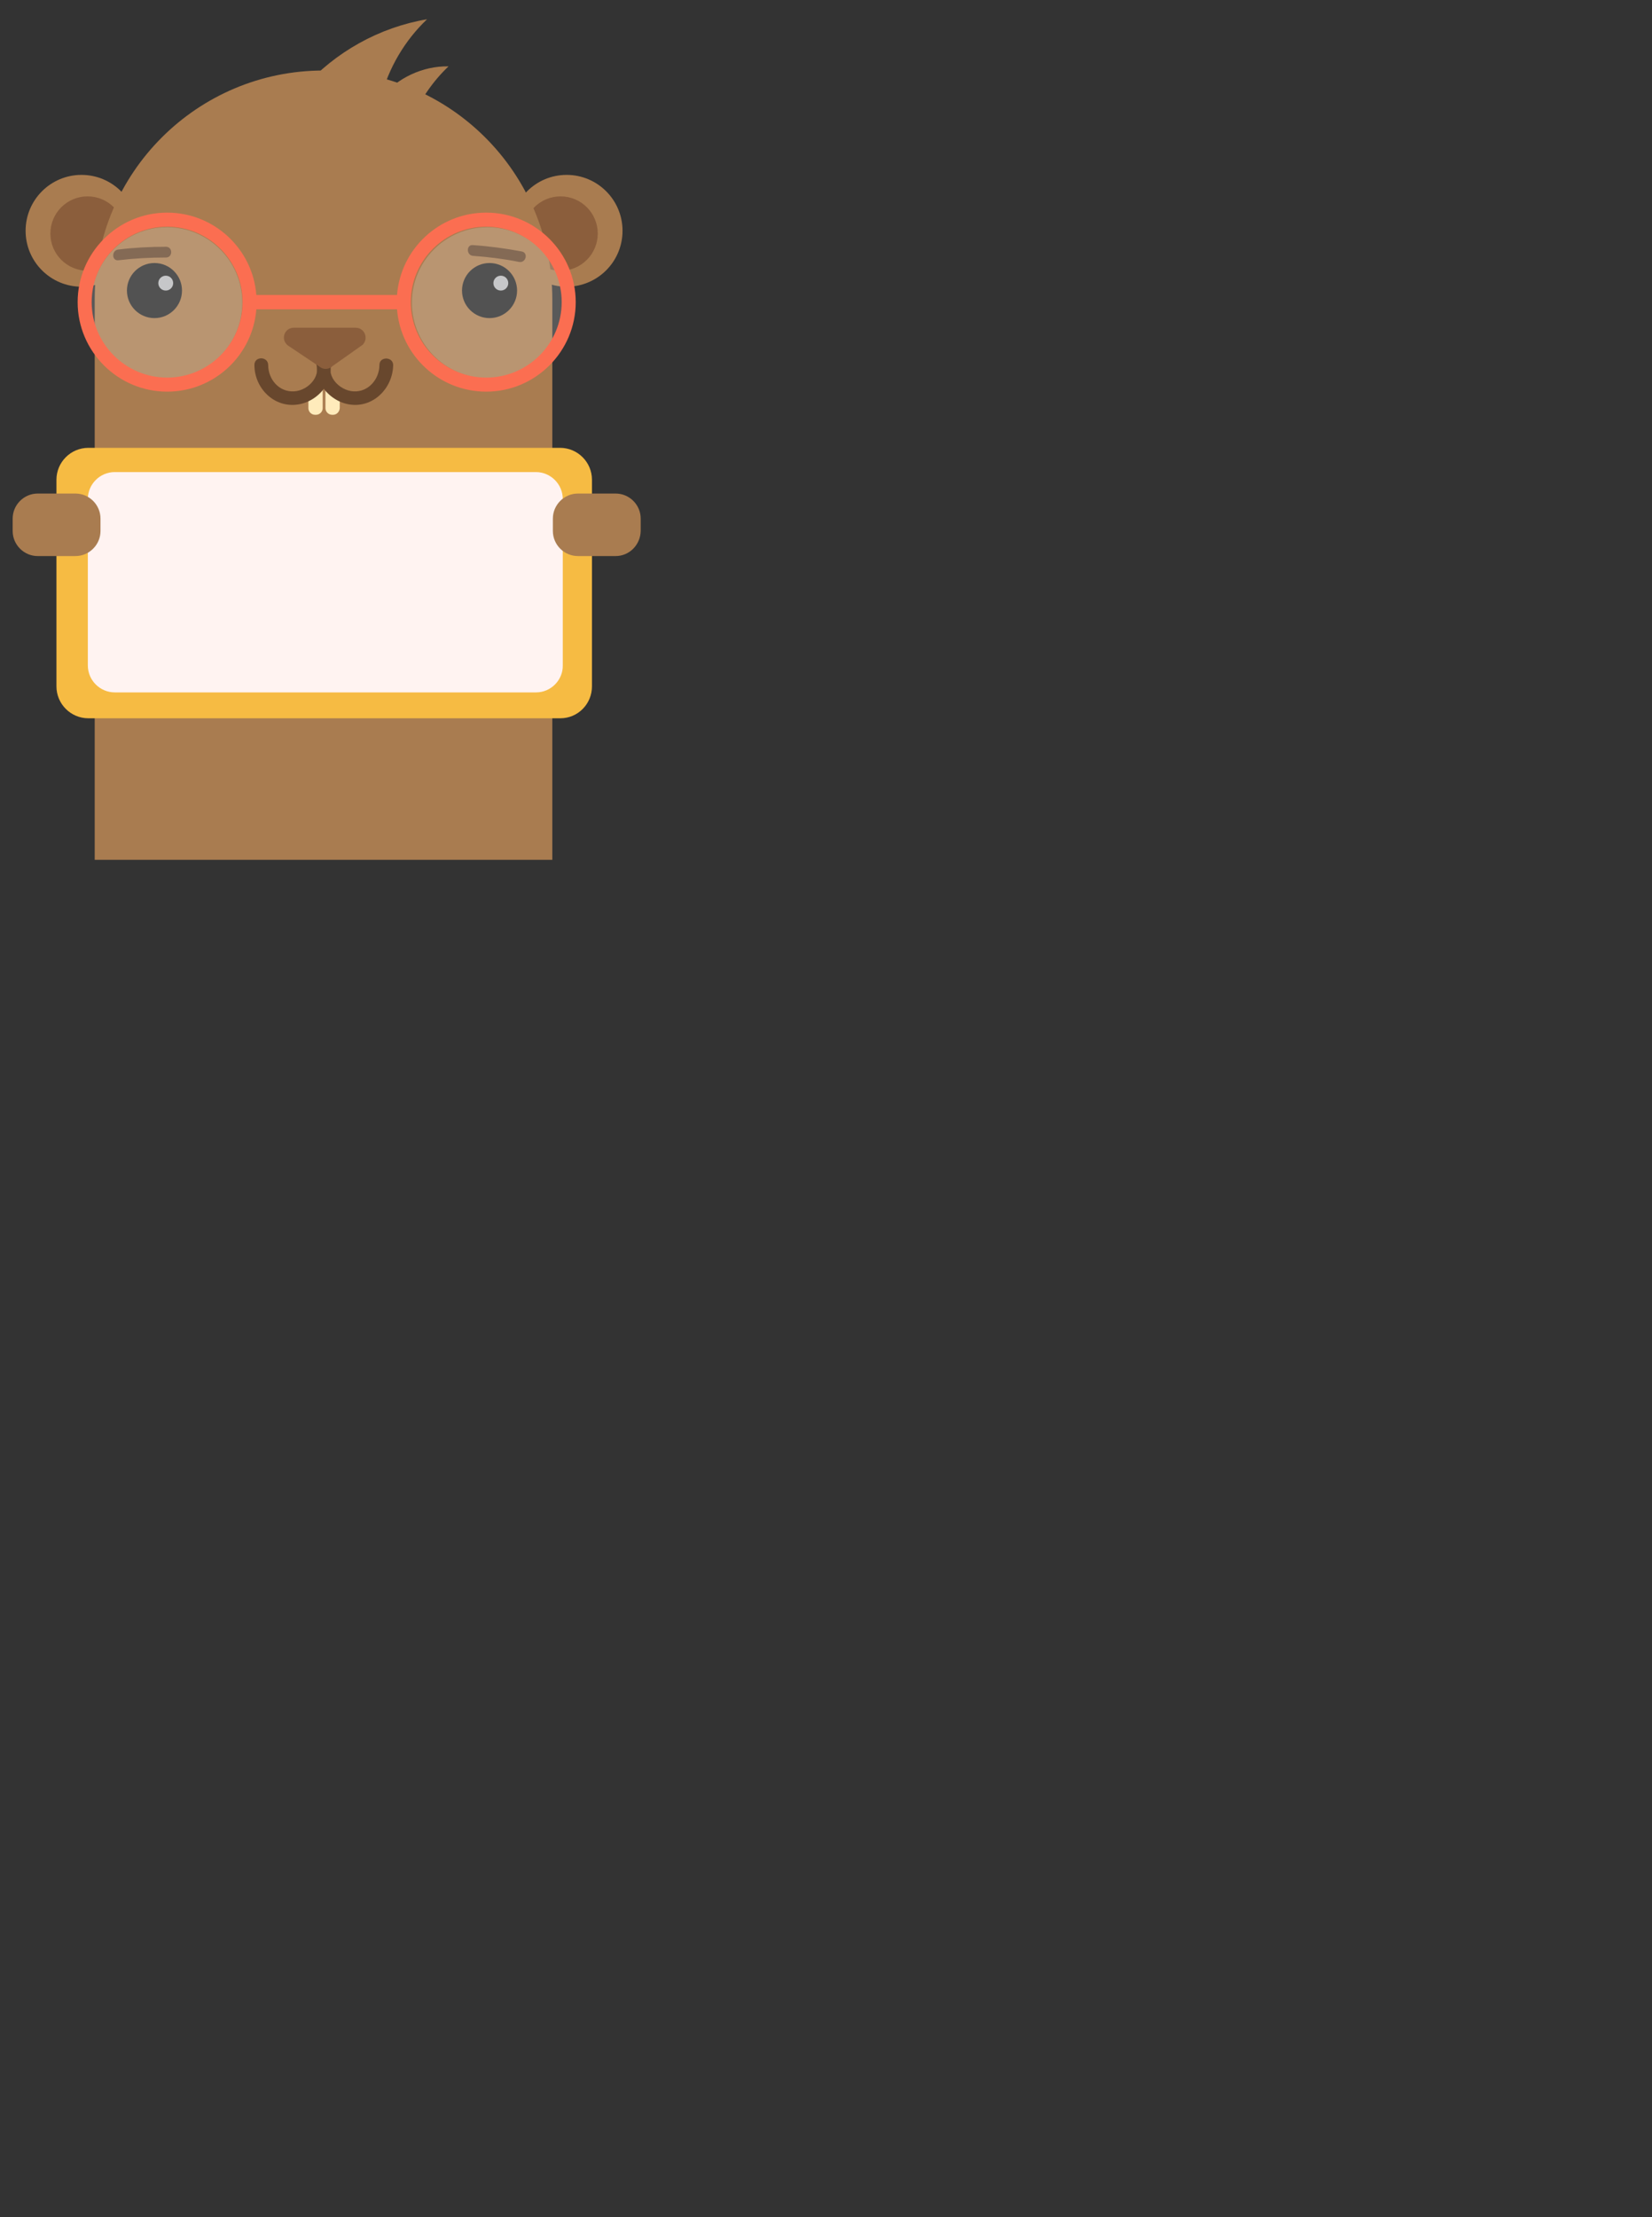 <?xml version="1.0" encoding="utf-8"?>
<!-- Generator: Adobe Illustrator 21.0.0, SVG Export Plug-In . SVG Version: 6.00 Build 0)  -->
<svg version="1.1" id="Capa_1" xmlns="http://www.w3.org/2000/svg" xmlns:xlink="http://www.w3.org/1999/xlink" x="0px" y="0px"
	 viewBox="0 0 240 322" style="enable-background:new 0 0 240 322;" xml:space="preserve">
<rect x="0" y="0" width="240" height="322" fill="#333333" stroke="none"/>
<style type="text/css">
	.st0{fill:#A97C50;}
	.st1{fill:#8B5E3C;}
	.st2{fill:#2A2A2A;}
	.st3{opacity:0.7;fill:#F6F7FA;}
	.st4{fill:#68472D;}
	.st5{fill:#FFEBBB;}
	.st6{fill:#F6BB43;}
	.st7{fill:#FFF3F1;}
	.st8{opacity:0.19;fill:#FFFFFF;}
	.st9{fill:#FB6E51;}
	#transform{transform:scale(0.4)}
</style>
<g id="transform">
	<g>
		<path class="st0" d="M110.1,32c11.6-13.1,27.7-22.1,45-25c-8.1,7.7-14,17.7-16.8,28.6c5.9-7.3,15.3-11.7,24.6-11.5
			c-5.7,5.4-10.2,12-13.3,19.2"/>
	</g>
	<g>
		<g>
			<circle class="st0" cx="29.6" cy="83.8" r="20.3"/>
			<circle class="st1" cx="31.8" cy="84.8" r="13.5"/>
			<circle class="st0" cx="205.8" cy="83.8" r="20.3"/>
			<circle class="st1" cx="203.6" cy="84.8" r="13.5"/>
			<path class="st0" d="M200.7,312.2H34.4V108.7c0-45.9,37.2-83.1,83.1-83.1h0c45.9,0,83.1,37.2,83.1,83.1V312.2z"/>
			<circle class="st2" cx="56.1" cy="105.5" r="10"/>
			<circle class="st3" cx="60.2" cy="102.8" r="2.7"/>
			<circle class="st2" cx="177.8" cy="105.5" r="10"/>
			<circle class="st3" cx="181.9" cy="102.8" r="2.7"/>
			<g>
				<g>
					<path class="st4" d="M43,94.5c5.8-0.7,11.5-1,17.3-1c2.5,0,2.5-3.9,0-3.9c-5.8,0-11.6,0.3-17.3,1C40.5,90.8,40.5,94.8,43,94.5
						L43,94.5z"/>
				</g>
			</g>
			<g>
				<g>
					<path class="st4" d="M171.8,92.9c5.6,0.4,11.2,1.1,16.7,2.2c2.5,0.5,3.5-3.3,1-3.8c-5.9-1.1-11.8-1.9-17.7-2.3
						C169.3,88.7,169.3,92.7,171.8,92.9L171.8,92.9z"/>
				</g>
			</g>
			<path class="st5" d="M114.8,150.6h-0.4c-1.3,0-2.4-1.1-2.4-2.4v-6.6c0-1.3,1.1-2.4,2.4-2.4h0.4c1.3,0,2.4,1.1,2.4,2.4v6.6
				C117.2,149.5,116.1,150.6,114.8,150.6z"/>
			<path class="st5" d="M121,150.6h-0.4c-1.3,0-2.4-1.1-2.4-2.4v-6.6c0-1.3,1.1-2.4,2.4-2.4h0.4c1.3,0,2.4,1.1,2.4,2.4v6.6
				C123.3,149.5,122.3,150.6,121,150.6z"/>
			<g>
				<g>
					<path class="st4" d="M137.8,132.5c0,5.2-4,9.9-9.4,9.6c-5.4-0.3-10.8-6.2-7.3-11.4c1.7-2.6-2.5-5.1-4.2-2.5
						c-5.1,7.8,1.5,17.1,9.7,18.6c8.8,1.6,16.1-5.8,16.2-14.3C142.7,129.4,137.8,129.4,137.8,132.5L137.8,132.5z"/>
				</g>
			</g>
			<g>
				<g>
					<path class="st4" d="M92.4,132.5c0,8.6,7.4,15.9,16.2,14.3c8.3-1.5,14.8-10.8,9.7-18.6c-1.7-2.6-6-0.2-4.2,2.5
						c3.4,5.2-1.9,11.1-7.3,11.4c-5.5,0.3-9.4-4.4-9.4-9.6C97.3,129.3,92.4,129.3,92.4,132.5L92.4,132.5z"/>
				</g>
			</g>
			<path class="st1" d="M106.7,119h22.5c3.2,0,4.8,3.9,2.5,6.2l-10.9,7.7c-1.3,1.3-3.4,1.4-4.8,0.2l-11.5-7.7
				C101.8,123.2,103.3,119,106.7,119z"/>
			<path class="st6" d="M203.5,260.8H32.1c-6.4,0-11.6-5.2-11.6-11.6v-75c0-6.4,5.2-11.6,11.6-11.6h171.3c6.4,0,11.6,5.2,11.6,11.6
				v75C215,255.6,209.9,260.8,203.5,260.8z"/>
			<path class="st7" d="M194.7,251.4H41.7c-5.4,0-9.8-4.4-9.8-9.8v-60.4c0-5.4,4.4-9.8,9.8-9.8h152.9c5.4,0,9.8,4.4,9.8,9.8v60.4
				C204.5,246.9,200.1,251.4,194.7,251.4z"/>
			<path class="st0" d="M223.6,201.9h-13.7c-5,0-9.1-4.1-9.1-9.1v-4.5c0-5,4.1-9.1,9.1-9.1h13.7c5,0,9.1,4.1,9.1,9.1v4.5
				C232.6,197.8,228.6,201.9,223.6,201.9z"/>
			<path class="st0" d="M27.4,201.9H13.7c-5,0-9.1-4.1-9.1-9.1v-4.5c0-5,4.1-9.1,9.1-9.1h13.7c5,0,9.1,4.1,9.1,9.1v4.5
				C36.5,197.8,32.4,201.9,27.4,201.9z"/>
		</g>
		<g>
			<path class="st8" d="M60.6,137.3c-15.1,0-27.4-12.3-27.4-27.4s12.3-27.4,27.4-27.4c15.1,0,27.4,12.3,27.4,27.4
				S75.8,137.3,60.6,137.3z"/>
			<path class="st8" d="M177,137.3c-15.1,0-27.4-12.3-27.4-27.4s12.3-27.4,27.4-27.4c15.1,0,27.4,12.3,27.4,27.4
				S192.1,137.3,177,137.3z"/>
			<path class="st9" d="M176.6,77.2c-17.1,0-31.1,13.2-32.4,29.9H93.1c-1.3-16.7-15.3-29.9-32.4-29.9c-17.9,0-32.5,14.6-32.5,32.5
				s14.6,32.5,32.5,32.5c17.1,0,31.1-13.2,32.4-29.9h51.1c1.3,16.7,15.3,29.9,32.4,29.9c17.9,0,32.5-14.6,32.5-32.5
				S194.5,77.2,176.6,77.2z M60.7,137.1c-15.1,0-27.4-12.3-27.4-27.4s12.3-27.4,27.4-27.4c15.1,0,27.4,12.3,27.4,27.4
				S75.8,137.1,60.7,137.1z M176.6,137.1c-15.1,0-27.4-12.3-27.4-27.4s12.3-27.4,27.4-27.4c15.1,0,27.4,12.3,27.4,27.4
				S191.7,137.1,176.6,137.1z"/>
		</g>
	</g>
</g>
</svg>
